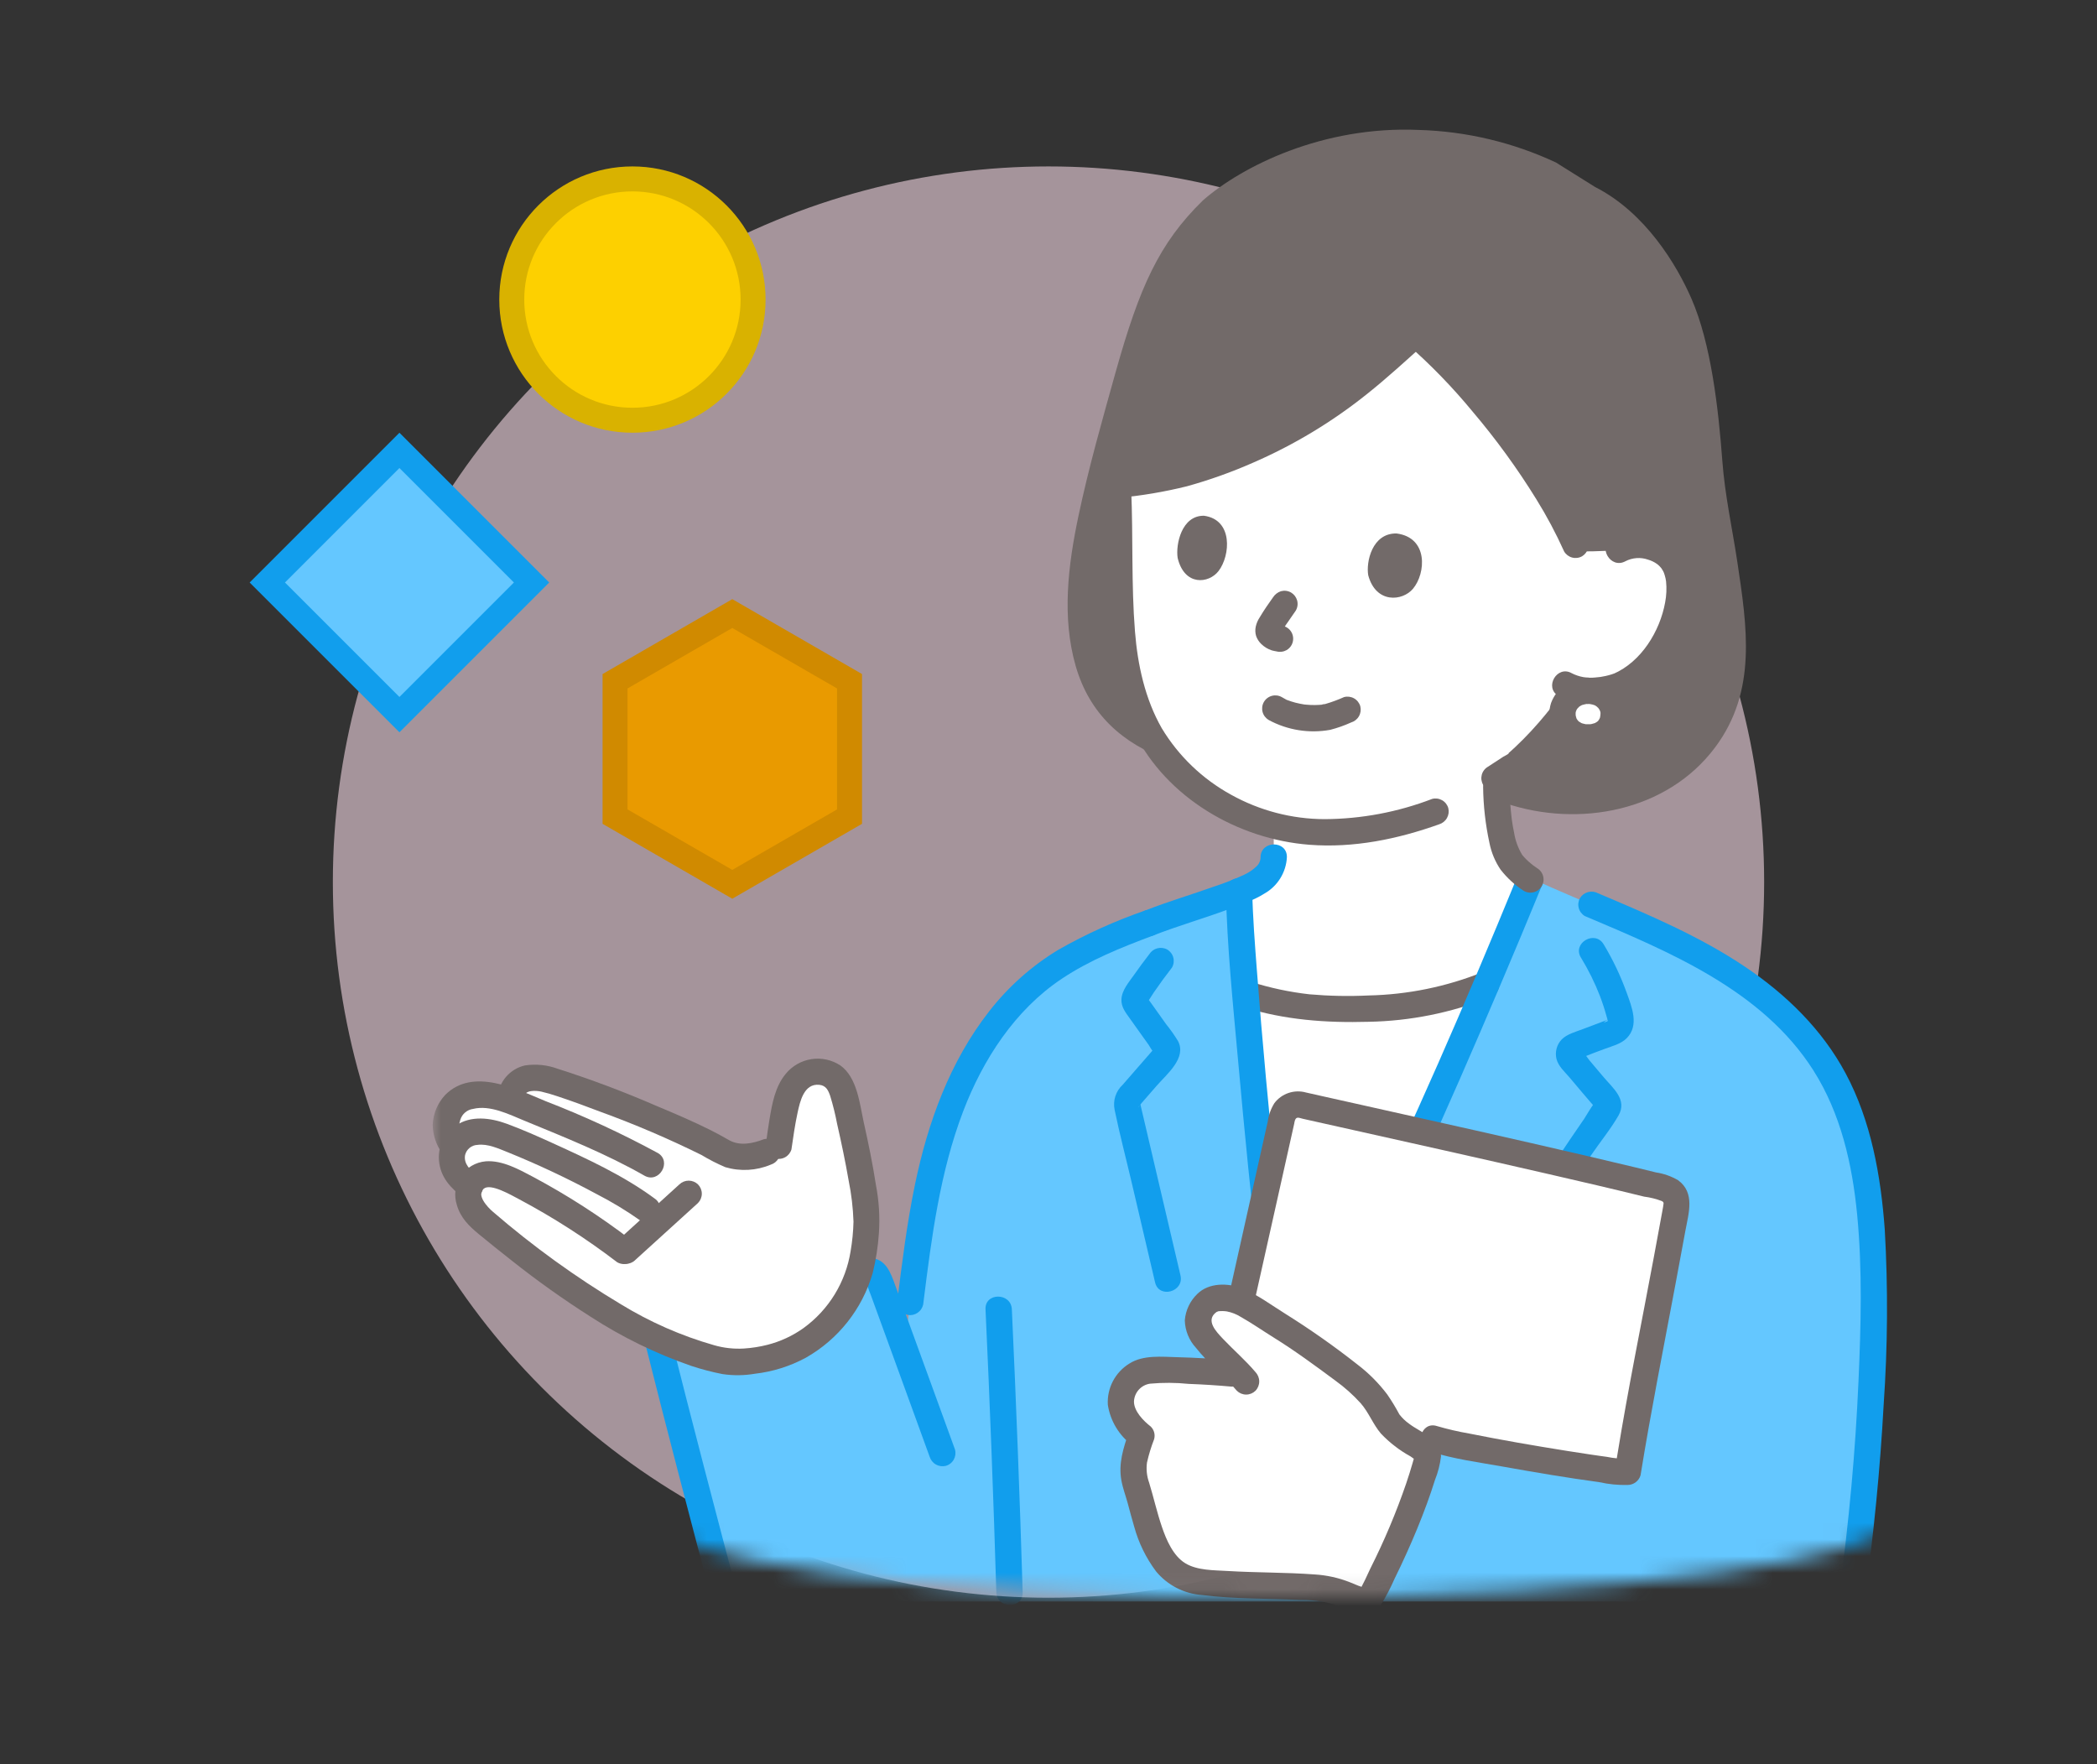 <svg width="126" height="106" viewBox="0 0 126 106" fill="none" xmlns="http://www.w3.org/2000/svg">
<rect x="0" y="0" width="126" height="106" fill="#333333" stroke="none"/>
<circle opacity="0.6" cx="63" cy="53" r="43" fill="#F2D5E1"/>
<mask id="mask0_807_574505" style="mask-type:alpha" maskUnits="userSpaceOnUse" x="26" y="6" width="88" height="90">
<path fill-rule="evenodd" clip-rule="evenodd" d="M114 6H26V91H39C39 93.761 55.789 96 76.5 96C97.211 96 114 93.761 114 91V6Z" fill="#D9D9D9"/>
</mask>
<g mask="url(#mask0_807_574505)">
<path d="M90.451 48.263C94.864 49.746 100.179 48.763 103.061 44.898C105.589 41.508 104.969 37.647 104.387 33.75C104.087 31.746 103.645 29.795 103.486 27.671C103.252 24.548 102.811 20.647 101.631 17.942C100.748 15.919 98.87 12.774 95.838 11.233L93.918 10.032L93.501 9.769C90.912 8.556 88.1 7.887 85.242 7.807C79.504 7.556 74.643 9.973 72.278 12.041C69.626 14.63 68.462 17.282 67.046 22.315C66.241 25.203 65.414 28.087 64.796 31.023C64.179 33.952 63.791 37.089 64.634 40.018C65.46 42.889 67.434 44.679 70.184 45.664L90.451 48.263Z" fill="#726A69"/>
<path d="M100.748 34.221C100.605 33.817 100.225 33.098 99.043 32.811C98.442 32.657 97.804 32.74 97.262 33.042C97.006 33.079 96.747 33.099 96.489 33.099C96.071 33.111 95.456 33.151 94.833 33.116L94.668 32.737C92.644 28.15 88.056 22.607 85.063 20.079C83.598 21.46 82.057 22.76 80.449 23.971C78.878 25.098 77.201 26.069 75.442 26.872C74.134 27.469 72.785 27.97 71.404 28.372C70.015 28.746 68.596 28.998 67.162 29.126C67.283 31.638 67.28 34.149 67.331 36.457C67.383 38.872 67.74 41.171 68.613 43.144C69.118 44.315 69.844 45.378 70.752 46.275C72.339 47.896 74.338 49.053 76.534 49.623V51.502C76.552 52.6 75.376 53.216 74.449 53.535C74.475 54.777 74.623 57.021 74.84 59.723C77.177 60.47 79.635 60.77 82.084 60.608C84.559 60.593 87.009 60.106 89.302 59.173C90.254 56.94 91.146 54.799 91.947 52.842C91.349 52.488 90.865 51.972 90.549 51.353C90.326 50.788 90.173 50.198 90.094 49.596C89.983 48.827 89.919 48.052 89.903 47.276V46.817L91.077 45.922C91.987 45.125 92.825 44.248 93.579 43.302C93.579 43.302 94.316 42.358 94.64 41.81C94.64 41.81 94.725 41.666 94.859 41.443C95.716 41.585 96.595 41.483 97.397 41.149C98.517 40.561 99.437 39.654 100.039 38.541C100.734 37.404 101.173 35.432 100.748 34.221Z" fill="white"/>
<path d="M58.968 62.793C59.879 61.314 61.026 59.995 62.364 58.888C64.308 57.304 66.703 56.337 69.041 55.464C70.454 54.903 73.128 54.117 74.451 53.533C74.546 58.19 76.367 76.936 77.088 81.064H79.114C83.437 72.908 88.544 61.169 91.98 52.77C98.61 55.823 106.731 58.107 110.327 65.108C112.5 69.337 112.665 74.945 112.566 79.761C112.453 85.272 112.007 90.771 111.231 96.228H43.605C42.532 90.831 41.15 85.5 39.466 80.261L51.772 76.457C51.874 76.392 51.992 76.355 52.112 76.348C52.233 76.341 52.353 76.365 52.462 76.417C52.571 76.47 52.665 76.549 52.734 76.648C52.804 76.747 52.847 76.862 52.86 76.983L54.334 81.032C54.946 76.598 55.29 72.04 56.686 67.758C57.242 66.016 58.008 64.349 58.968 62.793Z" fill="#64C7FF"/>
<path d="M75.743 51.501C75.743 51.606 75.721 51.71 75.678 51.806C75.636 51.902 75.574 51.988 75.496 52.059C75.276 52.267 75.024 52.438 74.748 52.563C74.191 52.823 73.618 53.048 73.034 53.24C71.638 53.741 70.21 54.158 68.83 54.701C68.631 54.762 68.463 54.897 68.36 55.078C68.257 55.258 68.228 55.472 68.277 55.674C68.335 55.875 68.469 56.046 68.651 56.15C68.833 56.253 69.048 56.281 69.25 56.226C70.788 55.621 72.382 55.175 73.928 54.592C74.099 54.527 74.268 54.461 74.436 54.392C74.645 54.306 74.748 54.264 74.875 54.218C75.26 54.085 75.628 53.908 75.973 53.691C76.365 53.47 76.694 53.153 76.93 52.77C77.167 52.388 77.302 51.951 77.324 51.502C77.341 50.483 75.759 50.483 75.742 51.502L75.743 51.501Z" fill="#119EED"/>
<path d="M76.841 79.424C76.263 75.144 75.358 66.143 74.842 59.724L74.921 59.749C77.235 60.479 79.664 60.77 82.085 60.606C84.561 60.592 87.012 60.105 89.305 59.17C86.18 66.501 82.416 74.83 79.112 81.066H77.087C77.015 80.653 76.932 80.097 76.841 79.424Z" fill="white"/>
<path d="M74.717 60.513C77.18 61.287 79.672 61.467 82.237 61.395C84.727 61.35 87.189 60.856 89.505 59.938C89.704 59.877 89.872 59.742 89.974 59.562C90.077 59.381 90.107 59.167 90.058 58.965C90.001 58.764 89.867 58.593 89.685 58.49C89.502 58.386 89.287 58.359 89.085 58.413C86.905 59.288 84.585 59.763 82.237 59.813C81.052 59.87 79.866 59.847 78.685 59.744C77.48 59.609 76.292 59.355 75.137 58.986C74.163 58.68 73.747 60.205 74.717 60.511V60.513Z" fill="#726A69"/>
<path d="M91.125 52.779C88.073 60.228 84.862 67.621 81.354 74.867C80.411 76.815 79.443 78.751 78.429 80.664L79.112 80.272H77.087L77.849 80.853C77.757 80.321 77.682 79.787 77.609 79.252C77.594 79.138 77.629 79.399 77.613 79.284C77.608 79.244 77.602 79.203 77.597 79.162C77.586 79.079 77.575 78.995 77.564 78.911C77.54 78.723 77.516 78.535 77.492 78.348C77.441 77.935 77.39 77.522 77.341 77.109C77.107 75.14 76.895 73.168 76.693 71.195C76.252 66.905 75.847 62.61 75.521 58.308C75.401 56.719 75.275 55.126 75.241 53.533C75.219 52.516 73.637 52.511 73.659 53.533C73.731 56.934 74.087 60.342 74.392 63.729C74.777 68.023 75.199 72.316 75.699 76.598C75.881 78.158 76.055 79.726 76.325 81.274C76.372 81.44 76.471 81.587 76.609 81.692C76.746 81.797 76.914 81.854 77.087 81.855H79.112C79.251 81.856 79.386 81.819 79.506 81.751C79.626 81.682 79.726 81.583 79.796 81.463C83.621 74.238 86.939 66.737 90.137 59.217C90.988 57.218 91.826 55.212 92.651 53.2C92.705 52.997 92.678 52.782 92.575 52.6C92.471 52.417 92.3 52.283 92.098 52.226C91.896 52.176 91.682 52.205 91.501 52.308C91.32 52.411 91.185 52.58 91.125 52.779V52.779Z" fill="#119EED"/>
<path d="M69.053 57.338C68.743 57.739 68.441 58.147 68.15 58.562C67.842 59.002 67.403 59.492 67.382 60.053C67.365 60.516 67.641 60.851 67.893 61.204C68.15 61.563 68.406 61.922 68.661 62.282C68.781 62.45 68.9 62.616 69.019 62.782C69.073 62.858 69.246 63.196 69.332 63.215L69.36 63.253C69.338 63.188 69.336 63.119 69.353 63.053C69.371 62.987 69.408 62.928 69.459 62.882C69.459 62.882 69.443 62.903 69.44 62.904C69.403 62.924 69.363 62.992 69.335 63.025L68.412 64.083L67.458 65.179C67.256 65.365 67.105 65.599 67.02 65.86C66.934 66.121 66.917 66.399 66.97 66.669C67.271 68.134 67.655 69.587 67.996 71.044C68.466 73.047 68.935 75.05 69.404 77.054C69.635 78.045 71.162 77.625 70.93 76.633C70.169 73.381 69.407 70.13 68.644 66.88L68.552 66.489C68.44 66.01 68.591 66.476 68.379 66.525C68.433 66.512 68.544 66.335 68.577 66.297L69.505 65.232C70.107 64.54 71.32 63.568 70.78 62.548C70.564 62.196 70.325 61.858 70.065 61.536C69.797 61.16 69.528 60.783 69.26 60.405C69.206 60.329 69.151 60.253 69.096 60.177L69.004 60.05C68.914 59.89 68.888 59.954 68.926 60.242C68.937 60.247 69.298 59.677 69.342 59.611C69.686 59.108 70.047 58.618 70.419 58.136C70.524 57.955 70.552 57.739 70.499 57.537C70.446 57.334 70.315 57.161 70.135 57.054C69.953 56.953 69.739 56.927 69.537 56.98C69.336 57.032 69.162 57.161 69.053 57.338Z" fill="#119EED"/>
<path d="M94.991 57.537C95.444 58.276 95.828 59.054 96.14 59.862C96.291 60.262 96.425 60.669 96.536 61.081C96.566 61.169 96.589 61.258 96.605 61.349C96.605 61.347 96.082 61.595 96.623 61.25C96.521 61.303 96.414 61.347 96.304 61.382C95.903 61.532 95.501 61.68 95.101 61.836C94.685 61.997 94.147 62.132 93.83 62.462C93.685 62.615 93.582 62.802 93.528 63.005C93.475 63.209 93.472 63.422 93.522 63.627C93.637 64.069 94.007 64.389 94.295 64.726C94.567 65.044 94.834 65.365 95.104 65.684C95.244 65.85 95.385 66.015 95.527 66.179C95.588 66.249 95.649 66.319 95.71 66.388L95.801 66.49C95.942 66.69 95.97 66.602 95.884 66.224C95.778 66.213 95.267 67.109 95.184 67.229C94.912 67.623 94.641 68.018 94.372 68.414C93.365 69.897 92.377 71.394 91.388 72.89C90.228 74.642 89.064 76.391 87.871 78.12C87.767 78.302 87.738 78.517 87.791 78.72C87.844 78.922 87.975 79.096 88.154 79.203C88.337 79.305 88.551 79.332 88.753 79.279C88.954 79.226 89.128 79.097 89.237 78.919C91.406 75.775 93.469 72.561 95.612 69.399C96.145 68.612 96.778 67.847 97.25 67.023C97.789 66.081 96.926 65.392 96.365 64.733C96.078 64.396 95.795 64.055 95.508 63.718C95.436 63.633 95.149 63.199 95.043 63.178L95.029 63.165C94.938 63.072 94.933 63.182 95.017 63.497C94.866 63.612 94.848 63.641 94.963 63.584C95.032 63.556 95.101 63.528 95.17 63.5C95.593 63.33 96.019 63.17 96.446 63.013C96.89 62.848 97.402 62.726 97.746 62.377C98.504 61.609 98.051 60.509 97.739 59.645C97.374 58.633 96.911 57.659 96.355 56.737C95.83 55.866 94.461 56.661 94.989 57.536L94.991 57.537Z" fill="#119EED"/>
<path d="M82.212 34.568C82.071 33.772 82.443 32.025 83.914 32.054C85.834 32.302 85.674 34.449 84.903 35.373C84.272 36.13 82.674 36.28 82.212 34.568Z" fill="#726A69"/>
<path d="M70.76 33.523C70.636 32.725 70.991 30.971 72.34 30.989C74.097 31.222 73.933 33.376 73.22 34.308C72.637 35.071 71.169 35.234 70.76 33.523Z" fill="#726A69"/>
<path d="M76.493 35.888C76.209 36.283 75.933 36.686 75.684 37.105C75.574 37.271 75.496 37.456 75.453 37.651C75.413 37.837 75.42 38.03 75.474 38.212C75.537 38.395 75.644 38.561 75.784 38.695C75.963 38.871 76.18 39.002 76.418 39.079C76.51 39.109 76.606 39.118 76.7 39.14C76.906 39.193 77.124 39.164 77.309 39.061C77.444 38.982 77.552 38.866 77.621 38.726C77.689 38.586 77.715 38.429 77.695 38.275C77.675 38.12 77.61 37.975 77.508 37.858C77.405 37.741 77.271 37.656 77.121 37.615C77.01 37.596 76.901 37.57 76.794 37.536L76.983 37.616C76.924 37.59 76.869 37.556 76.818 37.517L76.978 37.641C76.924 37.596 76.873 37.545 76.828 37.491L76.952 37.651C76.939 37.636 76.929 37.619 76.921 37.601L77 37.79C76.99 37.764 76.983 37.736 76.979 37.708L77.008 37.919C77.006 37.899 77.006 37.88 77.008 37.861L76.979 38.071C76.987 38.02 77 37.969 77.019 37.921L76.94 38.11C77.07 37.845 77.223 37.592 77.398 37.354C77.549 37.129 77.702 36.905 77.86 36.685C77.913 36.594 77.947 36.493 77.961 36.389C77.974 36.284 77.967 36.178 77.939 36.076C77.883 35.878 77.754 35.709 77.577 35.603C77.486 35.55 77.385 35.516 77.28 35.502C77.175 35.488 77.069 35.496 76.967 35.523C76.773 35.587 76.606 35.715 76.494 35.886L76.493 35.888Z" fill="#726A69"/>
<path d="M93.959 41.41C93.648 41.901 93.312 42.376 92.951 42.833C93.17 42.542 92.909 42.88 92.856 42.943C92.727 43.1 92.596 43.255 92.463 43.408C92.166 43.75 91.859 44.082 91.54 44.404C91.383 44.563 91.223 44.718 91.061 44.872C90.972 44.955 90.884 45.036 90.794 45.118C90.749 45.158 90.703 45.199 90.657 45.239C90.559 45.322 90.566 45.322 90.677 45.239C90.651 45.313 90.396 45.422 90.335 45.463L89.399 46.073C89.309 46.125 89.231 46.195 89.168 46.278C89.105 46.36 89.059 46.455 89.033 46.555C89.007 46.656 89 46.76 89.014 46.863C89.029 46.966 89.063 47.065 89.115 47.155C89.168 47.245 89.237 47.323 89.32 47.386C89.403 47.449 89.497 47.495 89.598 47.521C89.698 47.548 89.803 47.554 89.906 47.54C90.009 47.526 90.108 47.491 90.198 47.439L91.169 46.805C91.71 46.432 92.209 46.003 92.659 45.524C93.674 44.528 94.569 43.415 95.324 42.209C95.376 42.12 95.41 42.02 95.424 41.918C95.439 41.815 95.432 41.71 95.406 41.609C95.38 41.509 95.334 41.414 95.271 41.332C95.208 41.249 95.13 41.179 95.04 41.127C94.95 41.075 94.851 41.04 94.748 41.026C94.645 41.012 94.54 41.018 94.44 41.045C94.339 41.071 94.245 41.117 94.162 41.18C94.079 41.242 94.01 41.321 93.957 41.411L93.959 41.41Z" fill="#726A69"/>
<path d="M86.049 48.005C83.985 48.797 81.795 49.208 79.584 49.219C77.618 49.212 75.686 48.707 73.968 47.75C72.253 46.809 70.817 45.432 69.806 43.757C68.801 41.997 68.356 39.956 68.197 37.952C67.969 35.119 68.09 32.256 67.969 29.415C67.926 28.401 66.344 28.395 66.387 29.415C66.501 32.1 66.42 34.797 66.582 37.479C66.718 39.729 67.142 41.985 68.153 44.016C70.11 47.942 74.38 50.425 78.673 50.758C81.336 50.964 83.97 50.422 86.47 49.53C86.669 49.469 86.838 49.335 86.941 49.153C87.044 48.972 87.073 48.758 87.022 48.556C86.965 48.355 86.831 48.184 86.649 48.081C86.467 47.978 86.252 47.95 86.049 48.004V48.005Z" fill="#726A69"/>
<path d="M97.661 33.724C97.871 33.615 98.1 33.551 98.335 33.534C98.57 33.517 98.806 33.549 99.029 33.628C99.221 33.684 99.402 33.772 99.565 33.888C99.623 33.931 99.677 33.979 99.726 34.031C99.764 34.067 99.798 34.106 99.829 34.149C99.867 34.207 99.902 34.267 99.937 34.328C99.952 34.356 100.027 34.531 99.986 34.427C99.945 34.323 100.019 34.542 100.03 34.575C100.065 34.692 100.091 34.811 100.107 34.932C100.15 35.355 100.131 35.782 100.051 36.199C99.734 37.937 98.617 39.762 96.945 40.49C97.091 40.426 96.876 40.509 96.827 40.523C96.712 40.559 96.596 40.589 96.479 40.616C96.273 40.664 96.064 40.694 95.853 40.707C95.368 40.763 94.877 40.674 94.442 40.452C93.558 39.944 92.761 41.309 93.644 41.818C94.711 42.431 96.095 42.411 97.246 42.049C98.466 41.663 99.454 40.743 100.198 39.732C100.914 38.78 101.393 37.672 101.596 36.498C101.772 35.423 101.799 34.181 101.127 33.258C100.637 32.629 99.94 32.194 99.16 32.03C98.379 31.865 97.566 31.981 96.863 32.358C95.969 32.846 96.767 34.212 97.662 33.724H97.661Z" fill="#726A69"/>
<path d="M76.226 43.259C77.357 43.873 78.663 44.082 79.93 43.852C80.359 43.741 80.778 43.593 81.182 43.41C81.382 43.35 81.551 43.216 81.654 43.034C81.757 42.853 81.786 42.639 81.735 42.437C81.677 42.236 81.543 42.065 81.361 41.962C81.179 41.859 80.964 41.831 80.761 41.884C80.391 42.05 80.011 42.19 79.622 42.303C79.582 42.312 79.416 42.319 79.394 42.346C79.412 42.324 79.551 42.329 79.427 42.341C79.376 42.345 79.326 42.35 79.275 42.353C79.095 42.365 78.916 42.367 78.736 42.358C78.65 42.355 78.564 42.348 78.478 42.34C78.434 42.336 78.391 42.33 78.348 42.326C78.414 42.332 78.456 42.344 78.365 42.329C78.185 42.299 78.007 42.265 77.831 42.219C77.663 42.174 77.498 42.121 77.336 42.059C77.237 42.021 77.319 42.068 77.364 42.071C77.319 42.058 77.276 42.037 77.237 42.01C77.165 41.973 77.095 41.934 77.026 41.891C76.845 41.785 76.629 41.756 76.426 41.809C76.223 41.862 76.05 41.994 75.944 42.175C75.838 42.356 75.809 42.572 75.862 42.775C75.915 42.978 76.047 43.151 76.228 43.257L76.226 43.259Z" fill="#726A69"/>
<path d="M95.42 41.507C95.227 41.495 95.033 41.521 94.851 41.584C94.668 41.647 94.5 41.746 94.357 41.876C94.213 42.005 94.097 42.162 94.016 42.337C93.934 42.513 93.888 42.702 93.882 42.895C93.882 43.733 94.524 44.309 95.42 44.309C96.35 44.309 96.957 43.727 96.957 42.895C96.951 42.702 96.905 42.513 96.824 42.337C96.742 42.162 96.626 42.005 96.483 41.876C96.339 41.746 96.171 41.647 95.988 41.584C95.806 41.52 95.612 41.494 95.42 41.507Z" fill="white"/>
<path d="M95.42 40.716C94.937 40.709 94.464 40.851 94.066 41.124C93.667 41.397 93.364 41.786 93.197 42.239C93.054 42.684 93.058 43.162 93.208 43.604C93.358 44.046 93.647 44.428 94.03 44.694C94.416 44.941 94.86 45.082 95.318 45.102C95.776 45.122 96.231 45.021 96.637 44.808C97.039 44.582 97.359 44.234 97.55 43.815C97.742 43.396 97.796 42.926 97.704 42.474C97.519 41.393 96.458 40.728 95.42 40.716C95.21 40.716 95.009 40.8 94.86 40.948C94.712 41.096 94.629 41.298 94.629 41.507C94.629 41.717 94.712 41.919 94.86 42.067C95.009 42.215 95.21 42.298 95.42 42.298C95.466 42.298 95.512 42.303 95.558 42.303C95.687 42.305 95.496 42.295 95.481 42.29C95.547 42.312 95.624 42.316 95.693 42.335C95.733 42.347 95.773 42.361 95.812 42.374C95.936 42.413 95.739 42.341 95.737 42.341C95.814 42.367 95.885 42.406 95.947 42.458C95.969 42.472 96.079 42.553 95.961 42.465C95.844 42.377 95.949 42.459 95.969 42.478C96.016 42.522 96.053 42.573 96.099 42.617C95.953 42.478 96.017 42.5 96.053 42.563C96.069 42.59 96.086 42.616 96.103 42.643C96.119 42.67 96.13 42.7 96.146 42.726C96.174 42.77 96.073 42.522 96.129 42.693C96.14 42.726 96.192 42.851 96.175 42.876C96.171 42.882 96.157 42.65 96.162 42.779C96.162 42.818 96.166 42.856 96.166 42.895C96.166 42.982 96.114 43.182 96.177 42.923C96.161 42.989 96.152 43.059 96.132 43.127C96.123 43.156 96.109 43.185 96.102 43.214C96.144 43.024 96.168 43.074 96.131 43.142C96.102 43.195 96.072 43.246 96.041 43.298C96.001 43.364 95.945 43.367 96.089 43.238C96.073 43.253 96.056 43.275 96.042 43.291C96.017 43.318 95.992 43.343 95.965 43.367C95.903 43.423 95.841 43.427 96.012 43.334C95.958 43.363 95.909 43.403 95.855 43.433C95.823 43.454 95.789 43.471 95.752 43.483C95.752 43.483 95.954 43.411 95.833 43.446C95.767 43.465 95.705 43.487 95.64 43.501C95.6 43.513 95.558 43.521 95.516 43.524L95.642 43.507C95.613 43.51 95.584 43.513 95.555 43.514C95.48 43.519 95.406 43.52 95.331 43.517C95.302 43.517 95.273 43.512 95.244 43.511C95.082 43.504 95.442 43.549 95.286 43.517C95.22 43.503 95.154 43.489 95.088 43.469C95.063 43.461 95.038 43.452 95.013 43.444C94.883 43.404 95.204 43.538 95.023 43.446C94.966 43.417 94.914 43.383 94.86 43.349C94.807 43.315 94.798 43.266 94.931 43.406C94.906 43.379 94.874 43.357 94.848 43.332C94.822 43.306 94.695 43.155 94.788 43.276C94.88 43.396 94.801 43.29 94.785 43.266C94.765 43.235 94.746 43.203 94.729 43.171C94.692 43.103 94.688 43.014 94.746 43.225C94.739 43.201 94.728 43.177 94.719 43.154C94.699 43.093 94.687 43.03 94.671 42.967C94.636 42.818 94.683 43.175 94.679 43.019C94.679 42.992 94.675 42.964 94.674 42.937C94.674 42.897 94.674 42.858 94.674 42.818C94.68 42.726 94.725 42.693 94.664 42.878C94.687 42.808 94.7 42.731 94.722 42.66C94.758 42.539 94.685 42.751 94.684 42.745C94.681 42.715 94.739 42.639 94.754 42.613C94.77 42.588 94.782 42.571 94.795 42.55C94.867 42.432 94.654 42.7 94.776 42.576C94.823 42.528 94.884 42.481 94.926 42.429C94.812 42.569 94.814 42.511 94.891 42.459C94.924 42.437 94.957 42.416 94.992 42.397C95.021 42.381 95.054 42.369 95.082 42.351C95.137 42.325 95.105 42.338 94.986 42.39C95.012 42.38 95.038 42.37 95.064 42.361C95.146 42.335 95.229 42.314 95.313 42.297C95.394 42.28 95.365 42.331 95.235 42.308C95.296 42.31 95.358 42.307 95.419 42.299C95.523 42.299 95.626 42.278 95.722 42.239C95.818 42.199 95.905 42.141 95.978 42.067C96.052 41.994 96.11 41.907 96.15 41.81C96.19 41.715 96.21 41.612 96.21 41.508C96.21 41.404 96.19 41.301 96.15 41.205C96.11 41.109 96.052 41.022 95.978 40.948C95.905 40.875 95.818 40.817 95.722 40.777C95.626 40.737 95.523 40.717 95.419 40.717L95.42 40.716Z" fill="#726A69"/>
<path d="M84.542 19.487C82.618 21.22 80.709 22.945 78.508 24.324C76.343 25.684 74.008 26.752 71.564 27.5C70.134 27.912 68.669 28.191 67.188 28.333C66.98 28.339 66.782 28.424 66.635 28.572C66.488 28.719 66.403 28.916 66.397 29.124C66.398 29.334 66.482 29.534 66.63 29.682C66.778 29.83 66.978 29.914 67.188 29.916C68.58 29.788 69.96 29.555 71.316 29.219C72.669 28.844 73.994 28.372 75.279 27.806C77.748 26.735 80.063 25.339 82.162 23.655C83.373 22.689 84.513 21.64 85.662 20.604C86.421 19.921 85.3 18.805 84.544 19.486L84.542 19.487Z" fill="#726A69"/>
<path d="M84.542 20.669C85.958 21.908 87.27 23.261 88.467 24.712C89.882 26.377 91.169 28.147 92.317 30.006C92.941 31.012 93.497 32.058 93.983 33.137C94.09 33.317 94.264 33.448 94.466 33.501C94.669 33.554 94.884 33.526 95.066 33.421C95.243 33.312 95.371 33.138 95.424 32.937C95.477 32.735 95.45 32.521 95.349 32.339C94.441 30.368 93.334 28.496 92.045 26.751C90.771 24.968 89.378 23.273 87.875 21.678C87.175 20.931 86.436 20.221 85.661 19.552C85.51 19.408 85.31 19.328 85.101 19.328C84.893 19.328 84.693 19.408 84.542 19.552C84.395 19.701 84.313 19.902 84.313 20.111C84.313 20.32 84.395 20.521 84.542 20.671V20.669Z" fill="#726A69"/>
<path d="M89.114 47.274C89.127 48.409 89.254 49.54 89.495 50.649C89.608 51.222 89.835 51.767 90.163 52.252C90.553 52.752 91.024 53.183 91.556 53.527C91.737 53.633 91.953 53.663 92.156 53.61C92.359 53.556 92.532 53.425 92.638 53.243C92.744 53.062 92.774 52.846 92.72 52.644C92.667 52.441 92.535 52.267 92.354 52.161C92.173 52.042 92.002 51.909 91.842 51.764C91.756 51.685 91.672 51.603 91.593 51.517C91.555 51.475 91.517 51.433 91.482 51.39C91.532 51.452 91.474 51.38 91.457 51.357C91.213 50.951 91.049 50.501 90.975 50.033C90.919 49.775 90.876 49.515 90.84 49.254C90.821 49.111 90.852 49.35 90.835 49.213C90.829 49.159 90.822 49.105 90.816 49.051C90.803 48.947 90.793 48.842 90.783 48.736C90.736 48.251 90.714 47.763 90.697 47.276C90.697 47.066 90.613 46.865 90.465 46.716C90.317 46.568 90.115 46.485 89.906 46.485C89.696 46.485 89.495 46.568 89.346 46.716C89.198 46.865 89.114 47.066 89.114 47.276L89.114 47.274Z" fill="#726A69"/>
<path d="M82.553 95.562C83.906 93.042 84.985 90.385 85.773 87.635C85.802 87.522 85.793 87.402 85.746 87.295C85.7 87.188 85.619 87.099 85.517 87.042C84.786 86.632 83.633 85.868 83.379 85.356C82.359 83.3 80.985 82.565 79.127 81.174C78.212 80.494 77.261 79.864 76.279 79.285C75.66 78.908 74.577 78.08 73.832 78.016C73.087 77.953 72.688 77.974 72.266 78.597C72.128 78.769 72.037 78.973 72.001 79.191C71.966 79.408 71.988 79.631 72.064 79.838C72.323 80.334 72.664 80.782 73.074 81.163C73.509 81.613 74.038 82.093 74.495 82.577C72.828 82.409 71.153 82.326 69.477 82.328C69.033 82.308 68.593 82.419 68.212 82.647C67.901 82.867 67.651 83.163 67.487 83.507C67.392 83.725 67.343 83.96 67.343 84.198C67.343 84.435 67.392 84.67 67.487 84.888C67.736 85.431 68.111 85.906 68.58 86.276C68.183 87.473 67.888 88.079 68.281 89.295C68.726 90.669 68.978 92.39 69.872 93.66C70.122 94.04 70.446 94.365 70.824 94.617C71.184 94.809 71.572 94.942 71.974 95.012C74.32 95.354 77.521 95.207 79.742 95.464C80.413 95.635 81.066 95.869 81.693 96.162C81.814 96.211 81.95 96.214 82.074 96.17C82.197 96.125 82.3 96.037 82.362 95.921C82.427 95.801 82.491 95.681 82.553 95.562Z" fill="white"/>
<path d="M100.219 75.303C100.43 74.163 100.612 73.174 100.739 72.465C100.78 72.234 100.732 71.997 100.605 71.8C100.479 71.603 100.282 71.461 100.056 71.403C95.141 70.144 82.388 67.337 78.159 66.385C77.919 66.331 77.668 66.375 77.46 66.507C77.252 66.638 77.105 66.847 77.051 67.086L74.627 77.931L74.564 78.243C75.154 78.559 75.726 78.906 76.278 79.285C77.261 79.863 78.212 80.494 79.127 81.174C80.986 82.565 82.359 83.3 83.379 85.356C83.633 85.867 84.785 86.631 85.516 87.042L86.129 86.451C87.618 86.94 97.106 88.543 97.812 88.436L97.883 88.001L98.15 86.35C98.625 83.784 99.566 78.824 100.219 75.303Z" fill="white"/>
<path d="M75.439 82.446C74.84 81.736 74.134 81.13 73.496 80.458C73.076 80.015 72.4 79.326 73.101 78.829C73.109 78.824 73.245 78.781 73.189 78.789C73.363 78.77 73.538 78.772 73.711 78.796C74.007 78.853 74.289 78.963 74.544 79.122C75.217 79.5 75.857 79.948 76.513 80.356C77.804 81.157 79.027 82.057 80.246 82.962C80.793 83.357 81.298 83.808 81.752 84.307C82.244 84.865 82.495 85.574 82.97 86.133C83.49 86.682 84.092 87.147 84.756 87.511C84.826 87.553 85.046 87.741 85.118 87.723C84.939 87.767 85.079 87.177 84.963 87.601C84.935 87.701 84.907 87.8 84.879 87.9C84.759 88.315 84.63 88.728 84.491 89.137C83.892 90.883 83.174 92.587 82.343 94.236C82.279 94.365 81.763 95.534 81.68 95.521L81.812 95.422C81.917 95.415 81.934 95.401 81.862 95.381C81.841 95.345 81.672 95.302 81.635 95.287C81.461 95.214 81.287 95.141 81.111 95.072C80.429 94.802 79.708 94.643 78.976 94.601C77.242 94.473 75.5 94.499 73.765 94.394C72.951 94.344 71.947 94.369 71.224 93.932C70.489 93.488 70.079 92.52 69.815 91.745C69.516 90.87 69.316 89.965 69.045 89.082C68.906 88.695 68.862 88.279 68.919 87.872C69.026 87.399 69.168 86.935 69.344 86.483C69.384 86.348 69.386 86.205 69.35 86.07C69.314 85.934 69.242 85.811 69.141 85.713C68.712 85.38 68.124 84.788 68.136 84.2C68.149 83.938 68.253 83.689 68.429 83.496C68.606 83.302 68.844 83.176 69.104 83.139C69.874 83.069 70.65 83.073 71.42 83.152C72.284 83.184 73.146 83.239 74.007 83.317C74.216 83.315 74.416 83.231 74.564 83.083C74.712 82.935 74.796 82.735 74.798 82.526C74.794 82.317 74.709 82.118 74.561 81.971C74.414 81.823 74.215 81.739 74.007 81.735C72.93 81.64 71.852 81.578 70.773 81.549C69.828 81.526 68.7 81.395 67.86 81.93C67.44 82.187 67.097 82.554 66.869 82.991C66.641 83.428 66.536 83.918 66.565 84.41C66.715 85.377 67.238 86.247 68.022 86.832L67.819 86.062C67.498 87.022 67.198 87.916 67.377 88.939C67.461 89.413 67.638 89.874 67.764 90.337C67.89 90.801 68.008 91.265 68.147 91.724C68.413 92.7 68.861 93.616 69.468 94.425C69.807 94.833 70.226 95.169 70.698 95.411C71.17 95.654 71.687 95.799 72.216 95.837C74.184 96.086 76.174 96.04 78.152 96.133C78.922 96.123 79.688 96.243 80.417 96.49C80.774 96.624 81.121 96.804 81.484 96.923C81.755 97.009 82.047 97.006 82.317 96.915C82.587 96.823 82.82 96.647 82.982 96.413C83.284 95.925 83.55 95.416 83.779 94.89C84.032 94.379 84.275 93.864 84.509 93.344C84.957 92.353 85.374 91.347 85.747 90.325C85.915 89.864 86.073 89.398 86.22 88.929C86.403 88.475 86.525 88 86.583 87.515C86.614 86.465 85.363 86.08 84.671 85.549C84.448 85.391 84.249 85.2 84.082 84.983C83.862 84.571 83.619 84.171 83.355 83.787C82.844 83.111 82.244 82.507 81.571 81.994C80.187 80.903 78.745 79.888 77.251 78.953C76.394 78.422 75.564 77.788 74.625 77.412C73.781 77.075 72.638 77.068 71.952 77.737C71.509 78.158 71.238 78.727 71.19 79.335C71.207 79.948 71.445 80.535 71.861 80.986C72.597 81.921 73.552 82.656 74.318 83.565C74.467 83.712 74.668 83.794 74.877 83.794C75.086 83.794 75.287 83.712 75.436 83.565C75.581 83.415 75.662 83.214 75.662 83.005C75.662 82.797 75.581 82.597 75.436 82.446H75.439Z" fill="#726A69"/>
<path d="M75.39 78.139L76.99 70.983L77.762 67.524C77.773 67.448 77.79 67.373 77.813 67.3C77.905 67.069 78.07 67.175 78.284 67.223C79.015 67.387 79.746 67.55 80.477 67.713C84.692 68.654 88.907 69.592 93.116 70.561C95.009 70.997 96.903 71.436 98.79 71.901C99.151 71.946 99.505 72.035 99.845 72.164C99.961 72.23 99.948 72.224 99.96 72.353C99.953 72.276 99.938 72.463 99.929 72.511L99.879 72.791C99.712 73.71 99.543 74.629 99.37 75.547C98.634 79.502 97.823 83.447 97.18 87.418L97.048 88.223L97.811 87.643C97.385 87.658 96.957 87.621 96.54 87.534C96.481 87.526 96.263 87.496 96.441 87.521C96.342 87.507 96.241 87.493 96.141 87.479C95.937 87.45 95.733 87.421 95.528 87.39C95.069 87.323 94.611 87.252 94.153 87.178C92.192 86.865 90.234 86.528 88.288 86.137C87.63 86.024 86.98 85.873 86.339 85.686C85.367 85.373 84.951 86.9 85.918 87.212C87.34 87.67 88.88 87.867 90.346 88.13C92.252 88.471 94.164 88.795 96.084 89.055C96.651 89.183 97.231 89.24 97.811 89.225C97.984 89.221 98.15 89.163 98.287 89.058C98.424 88.954 98.525 88.809 98.574 88.644C99.2 84.775 99.968 80.931 100.688 77.077C100.883 76.035 101.076 74.994 101.268 73.953C101.461 72.902 101.863 71.668 100.829 70.914C100.42 70.675 99.969 70.516 99.5 70.446C99.091 70.344 98.682 70.244 98.273 70.146C97.305 69.912 96.336 69.683 95.365 69.458C90.92 68.422 86.466 67.429 82.011 66.435C81.163 66.246 80.315 66.056 79.467 65.867C79.138 65.793 78.808 65.716 78.478 65.645C78.133 65.547 77.766 65.556 77.426 65.67C77.085 65.784 76.787 65.998 76.571 66.285C76.36 66.624 76.224 67.004 76.172 67.399L75.793 69.09L73.909 77.526L73.866 77.718C73.644 78.71 75.169 79.133 75.391 78.138L75.39 78.139Z" fill="#726A69"/>
<path d="M95.222 55.04C100.275 57.18 105.88 59.48 108.953 64.306C110.602 66.896 111.296 69.953 111.588 72.975C111.91 76.306 111.816 79.675 111.668 83.013C111.482 87.22 111.101 91.413 110.526 95.592C110.478 95.794 110.508 96.007 110.61 96.188C110.713 96.369 110.88 96.504 111.079 96.565C111.281 96.62 111.497 96.592 111.679 96.489C111.861 96.385 111.995 96.214 112.052 96.013C112.586 92.156 112.97 88.282 113.182 84.394C113.426 80.894 113.448 77.382 113.248 73.88C113.012 70.653 112.433 67.363 110.891 64.483C109.485 61.856 107.324 59.753 104.87 58.101C102.125 56.252 99.056 54.959 96.021 53.673C95.838 53.574 95.625 53.548 95.424 53.601C95.223 53.654 95.049 53.781 94.939 53.957C94.834 54.139 94.806 54.354 94.859 54.556C94.912 54.759 95.043 54.932 95.222 55.039L95.222 55.04Z" fill="#119EED"/>
<path d="M59.216 78.67C59.478 84.336 59.695 90.004 59.865 95.673C59.896 96.689 61.478 96.693 61.448 95.673C61.277 90.004 61.06 84.336 60.798 78.67C60.751 77.656 59.169 77.651 59.216 78.67Z" fill="#119EED"/>
<path d="M55.489 78.23C55.972 74.359 56.474 70.437 57.874 66.771C59.06 63.663 60.984 60.687 63.789 58.815C65.474 57.69 67.361 56.933 69.25 56.226C69.449 56.166 69.618 56.031 69.72 55.85C69.823 55.669 69.853 55.456 69.803 55.253C69.746 55.052 69.612 54.881 69.429 54.778C69.247 54.674 69.032 54.647 68.829 54.701C67.013 55.327 65.259 56.12 63.589 57.069C61.995 58.035 60.591 59.283 59.445 60.753C57.072 63.785 55.748 67.448 54.974 71.186C54.492 73.513 54.201 75.874 53.907 78.23C53.908 78.439 53.991 78.64 54.14 78.788C54.288 78.936 54.488 79.02 54.698 79.021C54.906 79.016 55.104 78.931 55.251 78.783C55.399 78.636 55.484 78.438 55.489 78.23Z" fill="#119EED"/>
<path d="M57.385 87.104L53.793 77.236C53.513 76.465 53.227 75.621 52.261 75.579C51.888 75.597 51.52 75.676 51.174 75.815L49.849 76.225L44.864 77.766L39.256 79.499C39.056 79.558 38.887 79.693 38.784 79.874C38.681 80.056 38.652 80.27 38.704 80.472C40.041 85.805 41.437 91.124 42.843 96.439C43.103 97.422 44.63 97.005 44.369 96.018C42.962 90.703 41.567 85.385 40.229 80.052L39.676 81.024L48.867 78.183L51.203 77.461C51.552 77.389 51.894 77.286 52.225 77.155C52.216 77.196 52.042 77.064 52.039 77.066C52.036 77.069 52.093 77.173 52.096 77.18C52.161 77.394 52.237 77.604 52.323 77.81L53.979 82.358L55.857 87.524C55.918 87.723 56.052 87.892 56.233 87.995C56.414 88.097 56.628 88.127 56.83 88.077C57.032 88.019 57.203 87.885 57.306 87.703C57.409 87.521 57.437 87.306 57.383 87.103L57.385 87.104Z" fill="#119EED"/>
<path d="M28.117 65.892C28.649 65.759 29.204 65.75 29.74 65.866C30.063 65.971 30.378 66.069 30.656 66.158C30.677 66.019 30.693 65.911 30.693 65.911C30.707 65.728 30.763 65.551 30.857 65.393C30.95 65.235 31.079 65.101 31.233 65.001C31.791 64.575 32.631 64.79 33.084 64.916C34.695 65.362 41.241 67.862 43.404 69.187C44.149 69.643 45.491 69.679 46.791 68.858C46.897 67.958 47.054 67.065 47.261 66.183C47.32 65.812 47.471 65.463 47.701 65.166C47.93 64.87 48.23 64.636 48.574 64.486C48.81 64.402 49.062 64.373 49.311 64.4C49.56 64.426 49.8 64.509 50.013 64.641C50.423 64.906 50.652 65.579 50.766 66.054C51.536 69.254 51.818 69.538 52.12 72.63L52.145 72.896L51.924 74.997C51.733 76.758 50.939 78.399 49.676 79.642C48.421 80.868 46.738 81.869 43.838 81.839C40.824 81.312 37.999 79.702 36.428 78.764C35.276 78.077 34.252 77.351 32.589 76.162C31.762 75.571 28.979 73.335 28.749 73.099C28.36 72.701 27.971 71.949 28.239 71.284C28.031 71.135 27.834 70.971 27.648 70.794C27.436 70.563 27.285 70.281 27.21 69.977C27.135 69.671 27.139 69.353 27.22 69.049C27.235 69.01 27.252 68.971 27.271 68.934C26.882 68.275 26.594 67.864 26.951 66.917C27.047 66.664 27.204 66.439 27.407 66.26C27.61 66.081 27.854 65.955 28.117 65.892Z" fill="white"/>
<path d="M47.556 69.053C47.662 68.317 47.766 67.585 47.923 66.858C48.069 66.185 48.306 65.09 49.226 65.182C49.629 65.222 49.764 65.504 49.885 65.855C50.053 66.404 50.191 66.962 50.298 67.525C50.555 68.656 50.794 69.791 50.992 70.934C51.157 71.748 51.255 72.575 51.283 73.406C51.269 74.001 51.21 74.594 51.109 75.18C50.964 76.098 50.64 76.978 50.155 77.771C49.67 78.563 49.033 79.252 48.281 79.798C47.627 80.264 46.892 80.605 46.113 80.804C45.65 80.922 45.176 80.996 44.699 81.027C44.096 81.062 43.491 80.996 42.911 80.829C40.94 80.266 39.055 79.438 37.307 78.368C34.591 76.741 32.019 74.883 29.622 72.814C29.275 72.522 28.61 71.794 29.071 71.421C29.484 71.087 30.692 71.794 31.206 72.065C33.266 73.162 35.231 74.426 37.085 75.843C37.266 75.948 37.482 75.977 37.684 75.924C37.887 75.871 38.06 75.74 38.167 75.559C38.268 75.377 38.295 75.163 38.242 74.961C38.189 74.76 38.061 74.586 37.883 74.477C36.043 73.071 34.092 71.816 32.049 70.723C31.192 70.269 30.189 69.707 29.19 69.778C28.888 69.804 28.596 69.897 28.336 70.051C28.075 70.206 27.853 70.417 27.686 70.669C27.519 70.921 27.411 71.208 27.37 71.508C27.33 71.808 27.357 72.113 27.451 72.401C27.671 73.177 28.19 73.677 28.784 74.166C29.426 74.693 30.074 75.214 30.728 75.727C32.255 76.94 33.844 78.072 35.489 79.118C37.374 80.34 39.399 81.33 41.521 82.066C42.141 82.272 42.772 82.438 43.413 82.563C44.06 82.659 44.718 82.652 45.362 82.542C46.433 82.419 47.471 82.092 48.419 81.58C50.369 80.474 51.81 78.651 52.435 76.498C52.63 75.713 52.755 74.913 52.809 74.106C52.876 73.129 52.815 72.147 52.628 71.185C52.437 69.944 52.184 68.713 51.91 67.489C51.659 66.36 51.519 64.749 50.493 64.017C49.981 63.681 49.362 63.546 48.756 63.639C48.15 63.732 47.599 64.047 47.212 64.521C46.568 65.299 46.394 66.316 46.231 67.286C46.155 67.733 46.096 68.184 46.033 68.633C45.984 68.835 46.014 69.048 46.117 69.229C46.219 69.409 46.387 69.544 46.585 69.606C46.788 69.66 47.003 69.633 47.185 69.529C47.367 69.426 47.501 69.255 47.558 69.053H47.556Z" fill="#726A69"/>
<path d="M28.639 70.602C28.266 70.318 27.845 69.926 27.946 69.398C27.988 69.229 28.083 69.079 28.218 68.969C28.353 68.859 28.52 68.797 28.694 68.791C29.304 68.708 29.962 69.016 30.519 69.237C32.324 69.969 34.087 70.798 35.802 71.722C36.74 72.202 37.644 72.748 38.505 73.357C38.686 73.461 38.901 73.49 39.104 73.437C39.306 73.384 39.48 73.253 39.587 73.073C39.688 72.891 39.715 72.677 39.662 72.475C39.609 72.273 39.481 72.1 39.303 71.991C37.455 70.632 35.297 69.638 33.218 68.691C32.307 68.275 31.388 67.867 30.449 67.522C29.465 67.162 28.296 67.005 27.381 67.636C27.041 67.863 26.768 68.177 26.591 68.545C26.414 68.913 26.338 69.322 26.373 69.729C26.468 70.749 27.072 71.38 27.843 71.968C28.024 72.073 28.24 72.102 28.442 72.049C28.645 71.996 28.818 71.865 28.925 71.685C29.026 71.502 29.053 71.288 29 71.087C28.947 70.885 28.819 70.712 28.641 70.602H28.639Z" fill="#726A69"/>
<path d="M39.516 69.274C37.34 68.094 35.09 67.055 32.782 66.163C31.016 65.434 28.416 64.117 26.75 65.79C26.295 66.277 26.029 66.912 26 67.578C26.007 68.182 26.197 68.769 26.544 69.263C27.062 70.139 28.43 69.344 27.91 68.464C27.658 68.037 27.492 67.767 27.661 67.276C27.714 67.107 27.814 66.957 27.948 66.843C28.083 66.728 28.248 66.654 28.423 66.63C29.442 66.38 30.57 66.951 31.521 67.343C33.958 68.347 36.425 69.329 38.718 70.639C39.603 71.145 40.401 69.778 39.516 69.272L39.516 69.274Z" fill="#726A69"/>
<path d="M31.484 65.911C31.53 65.474 32.212 65.523 32.522 65.59C32.845 65.665 33.164 65.757 33.478 65.865C34.357 66.154 35.225 66.477 36.089 66.806C38.155 67.558 40.178 68.423 42.149 69.398C42.609 69.676 43.089 69.922 43.585 70.132C44.483 70.396 45.446 70.343 46.309 69.98C46.508 69.919 46.676 69.784 46.779 69.603C46.882 69.422 46.911 69.209 46.862 69.007C46.805 68.805 46.671 68.634 46.489 68.531C46.307 68.427 46.091 68.4 45.889 68.454C45.23 68.709 44.451 68.873 43.803 68.504C43.436 68.296 43.071 68.091 42.693 67.903C41.627 67.372 40.531 66.903 39.432 66.444C37.495 65.602 35.517 64.858 33.505 64.216C32.877 63.985 32.2 63.917 31.538 64.018C31.099 64.119 30.704 64.357 30.41 64.698C30.116 65.038 29.938 65.464 29.902 65.913C29.903 66.123 29.987 66.323 30.135 66.471C30.283 66.619 30.484 66.703 30.693 66.704C30.901 66.7 31.1 66.615 31.247 66.468C31.395 66.32 31.48 66.122 31.484 65.913V65.911Z" fill="#726A69"/>
<path d="M38.162 75.716L41.939 72.284C42.086 72.135 42.169 71.934 42.169 71.724C42.169 71.515 42.086 71.314 41.939 71.165C41.789 71.021 41.588 70.94 41.38 70.94C41.171 70.94 40.971 71.021 40.821 71.165L37.044 74.599C36.897 74.748 36.814 74.949 36.814 75.158C36.814 75.368 36.897 75.569 37.044 75.718C37.194 75.862 37.394 75.942 37.603 75.942C37.811 75.942 38.012 75.862 38.162 75.718V75.716Z" fill="#726A69"/>
</g>
<path d="M16.061 35L24 27.061L31.939 35L24 42.939L16.061 35Z" fill="#64C7FF" stroke="#119EED" stroke-width="1.5"/>
<circle cx="38" cy="18" r="7.25" fill="#FDD000" stroke="#D9B200" stroke-width="1.5"/>
<path d="M36.956 40.933L44 36.866L51.044 40.933V49.067L44 53.134L36.956 49.067V40.933Z" fill="#E99A00" stroke="#D08A00" stroke-width="1.5"/>
</svg>
